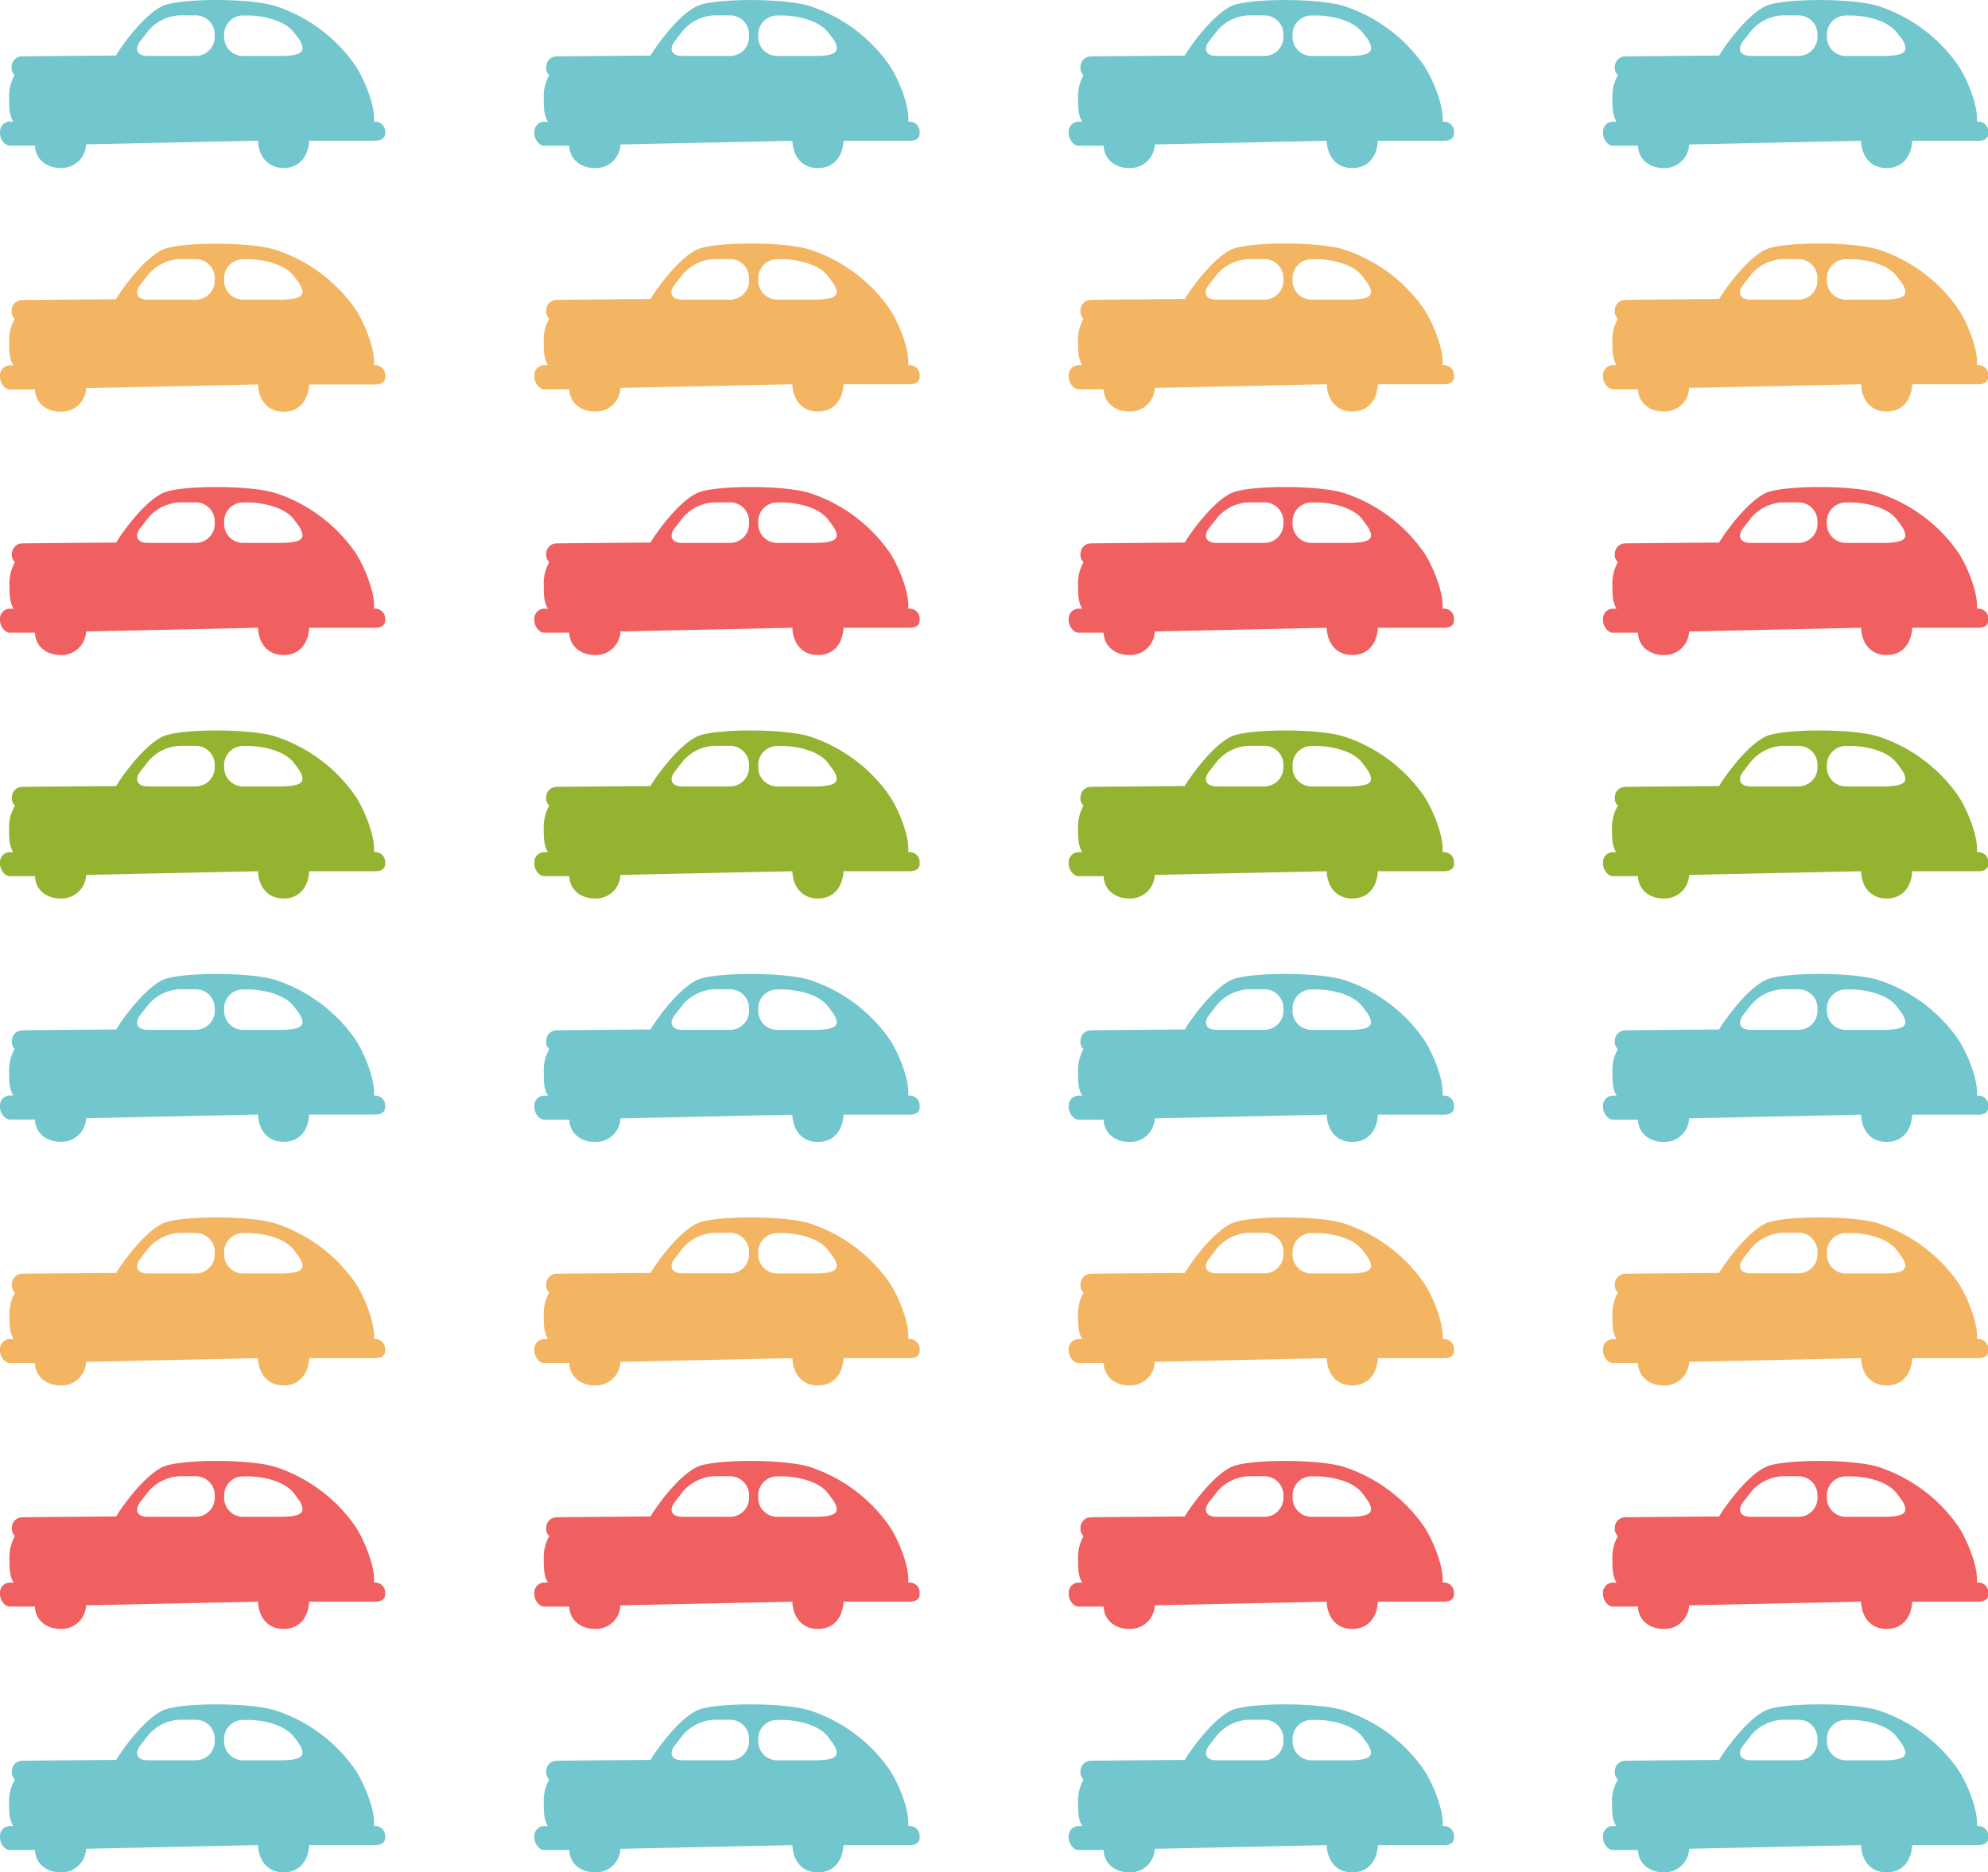 <svg xmlns="http://www.w3.org/2000/svg" viewBox="0 0 398.09 374.9"><defs><style>.cls-1{fill:#72c6ce;}.cls-2{fill:#f06060;}.cls-3{fill:#f3b562;}.cls-4{fill:#93b331;}</style></defs><title>cars</title><g id="Layer_2" data-name="Layer 2"><g id="wifi"><path class="cls-1" d="M75.13,365.63h-.25c.31-3.26-2.08-8.79-3.73-11.25a31.36,31.36,0,0,0-16-11.9c-5.38-1.66-19.29-1.54-22.54,0-4.35,2.06-9.34,9.73-9.32,9.92,0,0-18.83.14-18.9.17a2.07,2.07,0,0,0-2,2.07,1.89,1.89,0,0,0,.58,1.65v.09A8.58,8.58,0,0,0,1.82,361c0,1.7,0,3.29.83,4.63H2a2,2,0,0,0-2,2v.33c0,1.09.89,2.48,2,2.48H7c.09,2.76,2.34,4.47,5.12,4.47a4.92,4.92,0,0,0,5.12-4.72l34.43-.74c.09,2.76,1.65,5.46,5.12,5.46s5-2.7,5.12-5.46H75.13c1.09,0,2-.4,2-1.49v-.33A2,2,0,0,0,75.13,365.63ZM43,348.68a3.8,3.8,0,0,1-3.79,3.79H29.57c-2.09,0-2.74-1.35-1.46-3l1.66-2.12a8.81,8.81,0,0,1,6.12-3h3.29A3.8,3.8,0,0,1,43,348.17ZM56,352.48H48.67a3.8,3.8,0,0,1-3.79-3.79v-.52a3.8,3.8,0,0,1,3.79-3.79h1.05c2.09,0,6.57.61,8.8,3,.42.44,1.47,1.94,1.47,1.94C61.27,351.52,60.65,352.48,56,352.48Z"/><path class="cls-2" d="M75.13,316.88h-.25c.31-3.26-2.08-8.79-3.73-11.25a31.36,31.36,0,0,0-16-11.9c-5.38-1.66-19.29-1.54-22.54,0-4.35,2.06-9.34,9.73-9.32,9.92,0,0-18.83.14-18.9.17a2.07,2.07,0,0,0-2,2.07,1.89,1.89,0,0,0,.58,1.65v.09a8.58,8.58,0,0,0-1.07,4.63c0,1.7,0,3.29.83,4.63H2a2,2,0,0,0-2,2v.33c0,1.09.89,2.48,2,2.48H7c.09,2.76,2.34,4.47,5.12,4.47a4.92,4.92,0,0,0,5.12-4.72l34.43-.74c.09,2.76,1.65,5.46,5.12,5.46s5-2.7,5.12-5.46H75.13c1.09,0,2-.4,2-1.49v-.33A2,2,0,0,0,75.13,316.88ZM43,299.93a3.8,3.8,0,0,1-3.79,3.79H29.57c-2.09,0-2.74-1.35-1.46-3l1.66-2.12a8.81,8.81,0,0,1,6.12-3h3.29A3.8,3.8,0,0,1,43,299.41ZM56,303.72H48.67a3.8,3.8,0,0,1-3.79-3.79v-.52a3.8,3.8,0,0,1,3.79-3.79h1.05c2.09,0,6.57.61,8.8,3,.42.44,1.47,1.94,1.47,1.94C61.27,302.77,60.65,303.72,56,303.72Z"/><path class="cls-3" d="M75.13,268.12h-.25c.31-3.26-2.08-8.79-3.73-11.25a31.36,31.36,0,0,0-16-11.9c-5.38-1.66-19.29-1.54-22.54,0-4.35,2.06-9.34,9.73-9.32,9.92,0,0-18.83.14-18.9.17a2.07,2.07,0,0,0-2,2.07,1.89,1.89,0,0,0,.58,1.65v.09a8.58,8.58,0,0,0-1.07,4.63c0,1.7,0,3.29.83,4.63H2a2,2,0,0,0-2,2v.33c0,1.09.89,2.48,2,2.48H7c.09,2.76,2.34,4.47,5.12,4.47a4.92,4.92,0,0,0,5.12-4.72l34.43-.74c.09,2.76,1.65,5.46,5.12,5.46s5-2.7,5.12-5.46H75.13c1.09,0,2-.4,2-1.49v-.33A2,2,0,0,0,75.13,268.12ZM43,251.18A3.8,3.8,0,0,1,39.17,255H29.57c-2.09,0-2.74-1.35-1.46-3l1.66-2.12a8.81,8.81,0,0,1,6.12-3h3.29A3.8,3.8,0,0,1,43,250.66ZM56,255H48.67a3.8,3.8,0,0,1-3.79-3.79v-.52a3.8,3.8,0,0,1,3.79-3.79h1.05c2.09,0,6.57.61,8.8,3,.42.44,1.47,1.94,1.47,1.94C61.27,254,60.65,255,56,255Z"/><path class="cls-1" d="M75.13,219.37h-.25c.31-3.26-2.08-8.79-3.73-11.25a31.36,31.36,0,0,0-16-11.9c-5.38-1.66-19.29-1.54-22.54,0-4.35,2.06-9.34,9.73-9.32,9.92,0,0-18.83.14-18.9.17a2.07,2.07,0,0,0-2,2.07A1.89,1.89,0,0,0,2.9,210v.09a8.58,8.58,0,0,0-1.07,4.63c0,1.7,0,3.29.83,4.63H2a2,2,0,0,0-2,2v.33c0,1.09.89,2.48,2,2.48H7c.09,2.76,2.34,4.47,5.12,4.47a4.92,4.92,0,0,0,5.12-4.72l34.43-.74c.09,2.76,1.65,5.46,5.12,5.46s5-2.7,5.12-5.46H75.13c1.09,0,2-.4,2-1.49v-.33A2,2,0,0,0,75.13,219.37ZM43,202.42a3.8,3.8,0,0,1-3.79,3.79H29.57c-2.09,0-2.74-1.35-1.46-3l1.66-2.12a8.81,8.81,0,0,1,6.12-3h3.29A3.8,3.8,0,0,1,43,201.91ZM56,206.22H48.67a3.8,3.8,0,0,1-3.79-3.79v-.52a3.8,3.8,0,0,1,3.79-3.79h1.05c2.09,0,6.57.61,8.8,3,.42.44,1.47,1.94,1.47,1.94C61.27,205.26,60.65,206.22,56,206.22Z"/><path class="cls-4" d="M75.13,170.62h-.25c.31-3.26-2.08-8.79-3.73-11.25a31.36,31.36,0,0,0-16-11.9c-5.38-1.66-19.29-1.54-22.54,0-4.35,2.06-9.34,9.73-9.32,9.92,0,0-18.83.14-18.9.17a2.07,2.07,0,0,0-2,2.07,1.89,1.89,0,0,0,.58,1.65v.09A8.58,8.58,0,0,0,1.82,166c0,1.7,0,3.29.83,4.63H2a2,2,0,0,0-2,2v.33c0,1.09.89,2.48,2,2.48H7c.09,2.76,2.34,4.47,5.12,4.47a4.92,4.92,0,0,0,5.12-4.72l34.43-.74c.09,2.76,1.65,5.46,5.12,5.46s5-2.7,5.12-5.46H75.13c1.09,0,2-.4,2-1.49v-.33A2,2,0,0,0,75.13,170.62ZM43,153.67a3.8,3.8,0,0,1-3.79,3.79H29.57c-2.09,0-2.74-1.35-1.46-3l1.66-2.12a8.81,8.81,0,0,1,6.12-3h3.29A3.8,3.8,0,0,1,43,153.15ZM56,157.47H48.67a3.8,3.8,0,0,1-3.79-3.79v-.52a3.8,3.8,0,0,1,3.79-3.79h1.05c2.09,0,6.57.61,8.8,3,.42.44,1.47,1.94,1.47,1.94C61.27,156.51,60.65,157.47,56,157.47Z"/><path class="cls-2" d="M75.13,121.87h-.25c.31-3.26-2.08-8.79-3.73-11.25a31.36,31.36,0,0,0-16-11.9c-5.38-1.66-19.29-1.54-22.54,0-4.35,2.06-9.34,9.73-9.32,9.92,0,0-18.83.14-18.9.17a2.07,2.07,0,0,0-2,2.07,1.89,1.89,0,0,0,.58,1.65v.09a8.58,8.58,0,0,0-1.07,4.63c0,1.7,0,3.29.83,4.63H2a2,2,0,0,0-2,2v.33c0,1.09.89,2.48,2,2.48H7c.09,2.76,2.34,4.47,5.12,4.47a4.92,4.92,0,0,0,5.12-4.72l34.43-.74c.09,2.76,1.65,5.46,5.12,5.46s5-2.7,5.12-5.46H75.13c1.09,0,2-.4,2-1.49v-.33A2,2,0,0,0,75.13,121.87ZM43,104.92a3.8,3.8,0,0,1-3.79,3.79H29.57c-2.09,0-2.74-1.35-1.46-3l1.66-2.12a8.81,8.81,0,0,1,6.12-3h3.29A3.8,3.8,0,0,1,43,104.4ZM56,108.71H48.67a3.8,3.8,0,0,1-3.79-3.79v-.52a3.8,3.8,0,0,1,3.79-3.79h1.05c2.09,0,6.57.61,8.8,3,.42.44,1.47,1.94,1.47,1.94C61.27,107.76,60.65,108.71,56,108.71Z"/><path class="cls-3" d="M75.13,73.11h-.25c.31-3.26-2.08-8.79-3.73-11.25A31.36,31.36,0,0,0,55.1,50c-5.38-1.66-19.29-1.54-22.54,0-4.35,2.06-9.34,9.73-9.32,9.92,0,0-18.83.14-18.9.17a2.07,2.07,0,0,0-2,2.07,1.89,1.89,0,0,0,.58,1.65v.09a8.58,8.58,0,0,0-1.07,4.63c0,1.7,0,3.29.83,4.63H2a2,2,0,0,0-2,2v.33c0,1.09.89,2.48,2,2.48H7c.09,2.76,2.34,4.47,5.12,4.47a4.92,4.92,0,0,0,5.12-4.72l34.43-.74c.09,2.76,1.65,5.46,5.12,5.46s5-2.7,5.12-5.46H75.13c1.09,0,2-.4,2-1.49V75.1A2,2,0,0,0,75.13,73.11ZM43,56.17A3.8,3.8,0,0,1,39.17,60H29.57c-2.09,0-2.74-1.35-1.46-3l1.66-2.12a8.81,8.81,0,0,1,6.12-3h3.29A3.8,3.8,0,0,1,43,55.65ZM56,60H48.67a3.8,3.8,0,0,1-3.79-3.79v-.52a3.8,3.8,0,0,1,3.79-3.79h1.05c2.09,0,6.57.61,8.8,3,.42.44,1.47,1.94,1.47,1.94C61.27,59,60.65,60,56,60Z"/><path class="cls-1" d="M75.13,24.36h-.25c.31-3.26-2.08-8.79-3.73-11.25a31.36,31.36,0,0,0-16-11.9C49.72-.46,35.81-.34,32.56,1.2c-4.35,2.06-9.34,9.73-9.32,9.92,0,0-18.83.14-18.9.17a2.07,2.07,0,0,0-2,2.07A1.89,1.89,0,0,0,2.9,15v.09a8.58,8.58,0,0,0-1.07,4.63c0,1.7,0,3.29.83,4.63H2a2,2,0,0,0-2,2v.33c0,1.09.89,2.48,2,2.48H7c.09,2.76,2.34,4.47,5.12,4.47a4.92,4.92,0,0,0,5.12-4.72l34.43-.74c.09,2.76,1.65,5.46,5.12,5.46s5-2.7,5.12-5.46H75.13c1.09,0,2-.4,2-1.49v-.33A2,2,0,0,0,75.13,24.36ZM43,7.41a3.8,3.8,0,0,1-3.79,3.79H29.57c-2.09,0-2.74-1.35-1.46-3l1.66-2.12a8.81,8.81,0,0,1,6.12-3h3.29A3.8,3.8,0,0,1,43,6.89ZM56,11.21H48.67a3.8,3.8,0,0,1-3.79-3.79V6.89A3.8,3.8,0,0,1,48.67,3.1h1.05c2.09,0,6.57.61,8.8,3C58.93,6.54,60,8,60,8,61.27,10.25,60.65,11.21,56,11.21Z"/><path class="cls-1" d="M182.12,365.63h-.25c.31-3.26-2.08-8.79-3.73-11.25a31.36,31.36,0,0,0-16-11.9c-5.38-1.66-19.29-1.54-22.54,0-4.35,2.06-9.34,9.73-9.32,9.92,0,0-18.83.14-18.9.17a2.07,2.07,0,0,0-2,2.07,1.89,1.89,0,0,0,.58,1.65v.09a8.58,8.58,0,0,0-1.07,4.63c0,1.7,0,3.29.83,4.63H109a2,2,0,0,0-2,2v.33c0,1.09.89,2.48,2,2.48h5c.09,2.76,2.34,4.47,5.12,4.47a4.92,4.92,0,0,0,5.12-4.72l34.43-.74c.09,2.76,1.65,5.46,5.12,5.46s5-2.7,5.12-5.46h13.25c1.09,0,2-.4,2-1.49v-.33A2,2,0,0,0,182.12,365.63ZM150,348.68a3.8,3.8,0,0,1-3.79,3.79h-9.61c-2.09,0-2.74-1.35-1.46-3l1.66-2.12a8.81,8.81,0,0,1,6.12-3h3.29a3.8,3.8,0,0,1,3.79,3.79ZM163,352.48h-7.38a3.8,3.8,0,0,1-3.79-3.79v-.52a3.8,3.8,0,0,1,3.79-3.79h1.05c2.09,0,6.57.61,8.8,3,.42.44,1.47,1.94,1.47,1.94C168.26,351.52,167.64,352.48,163,352.48Z"/><path class="cls-2" d="M182.12,316.88h-.25c.31-3.26-2.08-8.79-3.73-11.25a31.36,31.36,0,0,0-16-11.9c-5.38-1.66-19.29-1.54-22.54,0-4.35,2.06-9.34,9.73-9.32,9.92,0,0-18.83.14-18.9.17a2.07,2.07,0,0,0-2,2.07,1.89,1.89,0,0,0,.58,1.65v.09a8.58,8.58,0,0,0-1.07,4.63c0,1.7,0,3.29.83,4.63H109a2,2,0,0,0-2,2v.33c0,1.09.89,2.48,2,2.48h5c.09,2.76,2.34,4.47,5.12,4.47a4.92,4.92,0,0,0,5.12-4.72l34.43-.74c.09,2.76,1.65,5.46,5.12,5.46s5-2.7,5.12-5.46h13.25c1.09,0,2-.4,2-1.49v-.33A2,2,0,0,0,182.12,316.88ZM150,299.93a3.8,3.8,0,0,1-3.79,3.79h-9.61c-2.09,0-2.74-1.35-1.46-3l1.66-2.12a8.81,8.81,0,0,1,6.12-3h3.29a3.8,3.8,0,0,1,3.79,3.79ZM163,303.72h-7.38a3.8,3.8,0,0,1-3.79-3.79v-.52a3.8,3.8,0,0,1,3.79-3.79h1.05c2.09,0,6.57.61,8.8,3,.42.44,1.47,1.94,1.47,1.94C168.26,302.77,167.64,303.72,163,303.72Z"/><path class="cls-3" d="M182.12,268.12h-.25c.31-3.26-2.08-8.79-3.73-11.25a31.36,31.36,0,0,0-16-11.9c-5.38-1.66-19.29-1.54-22.54,0-4.35,2.06-9.34,9.73-9.32,9.92,0,0-18.83.14-18.9.17a2.07,2.07,0,0,0-2,2.07,1.89,1.89,0,0,0,.58,1.65v.09a8.58,8.58,0,0,0-1.07,4.63c0,1.7,0,3.29.83,4.63H109a2,2,0,0,0-2,2v.33c0,1.09.89,2.48,2,2.48h5c.09,2.76,2.34,4.47,5.12,4.47a4.92,4.92,0,0,0,5.12-4.72l34.43-.74c.09,2.76,1.65,5.46,5.12,5.46s5-2.7,5.12-5.46h13.25c1.09,0,2-.4,2-1.49v-.33A2,2,0,0,0,182.12,268.12ZM150,251.18a3.8,3.8,0,0,1-3.79,3.79h-9.61c-2.09,0-2.74-1.35-1.46-3l1.66-2.12a8.81,8.81,0,0,1,6.12-3h3.29a3.8,3.8,0,0,1,3.79,3.79ZM163,255h-7.38a3.8,3.8,0,0,1-3.79-3.79v-.52a3.8,3.8,0,0,1,3.79-3.79h1.05c2.09,0,6.57.61,8.8,3,.42.44,1.47,1.94,1.47,1.94C168.26,254,167.64,255,163,255Z"/><path class="cls-1" d="M182.12,219.37h-.25c.31-3.26-2.08-8.79-3.73-11.25a31.36,31.36,0,0,0-16-11.9c-5.38-1.66-19.29-1.54-22.54,0-4.35,2.06-9.34,9.73-9.32,9.92,0,0-18.83.14-18.9.17a2.07,2.07,0,0,0-2,2.07,1.89,1.89,0,0,0,.58,1.65v.09a8.58,8.58,0,0,0-1.07,4.63c0,1.7,0,3.29.83,4.63H109a2,2,0,0,0-2,2v.33c0,1.09.89,2.48,2,2.48h5c.09,2.76,2.34,4.47,5.12,4.47a4.92,4.92,0,0,0,5.12-4.72l34.43-.74c.09,2.76,1.65,5.46,5.12,5.46s5-2.7,5.12-5.46h13.25c1.09,0,2-.4,2-1.49v-.33A2,2,0,0,0,182.12,219.37ZM150,202.42a3.8,3.8,0,0,1-3.79,3.79h-9.61c-2.09,0-2.74-1.35-1.46-3l1.66-2.12a8.81,8.81,0,0,1,6.12-3h3.29a3.8,3.8,0,0,1,3.79,3.79ZM163,206.22h-7.38a3.8,3.8,0,0,1-3.79-3.79v-.52a3.8,3.8,0,0,1,3.79-3.79h1.05c2.09,0,6.57.61,8.8,3,.42.44,1.47,1.94,1.47,1.94C168.26,205.26,167.64,206.22,163,206.22Z"/><path class="cls-4" d="M182.12,170.62h-.25c.31-3.26-2.08-8.79-3.73-11.25a31.36,31.36,0,0,0-16-11.9c-5.38-1.66-19.29-1.54-22.54,0-4.35,2.06-9.34,9.73-9.32,9.92,0,0-18.83.14-18.9.17a2.07,2.07,0,0,0-2,2.07,1.89,1.89,0,0,0,.58,1.65v.09a8.58,8.58,0,0,0-1.07,4.63c0,1.7,0,3.29.83,4.63H109a2,2,0,0,0-2,2v.33c0,1.09.89,2.48,2,2.48h5c.09,2.76,2.34,4.47,5.12,4.47a4.92,4.92,0,0,0,5.12-4.72l34.43-.74c.09,2.76,1.65,5.46,5.12,5.46s5-2.7,5.12-5.46h13.25c1.09,0,2-.4,2-1.49v-.33A2,2,0,0,0,182.12,170.62ZM150,153.67a3.8,3.8,0,0,1-3.79,3.79h-9.61c-2.09,0-2.74-1.35-1.46-3l1.66-2.12a8.81,8.81,0,0,1,6.12-3h3.29a3.8,3.8,0,0,1,3.79,3.79ZM163,157.47h-7.38a3.8,3.8,0,0,1-3.79-3.79v-.52a3.8,3.8,0,0,1,3.79-3.79h1.05c2.09,0,6.57.61,8.8,3,.42.44,1.47,1.94,1.47,1.94C168.26,156.51,167.64,157.47,163,157.47Z"/><path class="cls-2" d="M182.12,121.87h-.25c.31-3.26-2.08-8.79-3.73-11.25a31.36,31.36,0,0,0-16-11.9c-5.38-1.66-19.29-1.54-22.54,0-4.35,2.06-9.34,9.73-9.32,9.92,0,0-18.83.14-18.9.17a2.07,2.07,0,0,0-2,2.07,1.89,1.89,0,0,0,.58,1.65v.09a8.58,8.58,0,0,0-1.07,4.63c0,1.7,0,3.29.83,4.63H109a2,2,0,0,0-2,2v.33c0,1.09.89,2.48,2,2.48h5c.09,2.76,2.34,4.47,5.12,4.47a4.92,4.92,0,0,0,5.12-4.72l34.43-.74c.09,2.76,1.65,5.46,5.12,5.46s5-2.7,5.12-5.46h13.25c1.09,0,2-.4,2-1.49v-.33A2,2,0,0,0,182.12,121.87ZM150,104.92a3.8,3.8,0,0,1-3.79,3.79h-9.61c-2.09,0-2.74-1.35-1.46-3l1.66-2.12a8.81,8.81,0,0,1,6.12-3h3.29A3.8,3.8,0,0,1,150,104.4ZM163,108.71h-7.38a3.8,3.8,0,0,1-3.79-3.79v-.52a3.8,3.8,0,0,1,3.79-3.79h1.05c2.09,0,6.57.61,8.8,3,.42.44,1.47,1.94,1.47,1.94C168.26,107.76,167.64,108.71,163,108.71Z"/><path class="cls-3" d="M182.12,73.11h-.25c.31-3.26-2.08-8.79-3.73-11.25a31.36,31.36,0,0,0-16-11.9c-5.38-1.66-19.29-1.54-22.54,0-4.35,2.06-9.34,9.73-9.32,9.92,0,0-18.83.14-18.9.17a2.07,2.07,0,0,0-2,2.07,1.89,1.89,0,0,0,.58,1.65v.09a8.58,8.58,0,0,0-1.07,4.63c0,1.7,0,3.29.83,4.63H109a2,2,0,0,0-2,2v.33c0,1.09.89,2.48,2,2.48h5c.09,2.76,2.34,4.47,5.12,4.47a4.92,4.92,0,0,0,5.12-4.72l34.43-.74c.09,2.76,1.65,5.46,5.12,5.46s5-2.7,5.12-5.46h13.25c1.09,0,2-.4,2-1.49V75.1A2,2,0,0,0,182.12,73.11ZM150,56.17A3.8,3.8,0,0,1,146.17,60h-9.61c-2.09,0-2.74-1.35-1.46-3l1.66-2.12a8.81,8.81,0,0,1,6.12-3h3.29A3.8,3.8,0,0,1,150,55.65ZM163,60h-7.38a3.8,3.8,0,0,1-3.79-3.79v-.52a3.8,3.8,0,0,1,3.79-3.79h1.05c2.09,0,6.57.61,8.8,3,.42.44,1.47,1.94,1.47,1.94C168.26,59,167.64,60,163,60Z"/><path class="cls-1" d="M182.12,24.36h-.25c.31-3.26-2.08-8.79-3.73-11.25a31.36,31.36,0,0,0-16-11.9c-5.38-1.66-19.29-1.54-22.54,0-4.35,2.06-9.34,9.73-9.32,9.92,0,0-18.83.14-18.9.17a2.07,2.07,0,0,0-2,2.07,1.89,1.89,0,0,0,.58,1.65v.09a8.58,8.58,0,0,0-1.07,4.63c0,1.7,0,3.29.83,4.63H109a2,2,0,0,0-2,2v.33c0,1.09.89,2.48,2,2.48h5c.09,2.76,2.34,4.47,5.12,4.47a4.92,4.92,0,0,0,5.12-4.72l34.43-.74c.09,2.76,1.65,5.46,5.12,5.46s5-2.7,5.12-5.46h13.25c1.09,0,2-.4,2-1.49v-.33A2,2,0,0,0,182.12,24.36ZM150,7.41a3.8,3.8,0,0,1-3.79,3.79h-9.61c-2.09,0-2.74-1.35-1.46-3l1.66-2.12a8.81,8.81,0,0,1,6.12-3h3.29A3.8,3.8,0,0,1,150,6.89ZM163,11.21h-7.38a3.8,3.8,0,0,1-3.79-3.79V6.89a3.8,3.8,0,0,1,3.79-3.79h1.05c2.09,0,6.57.61,8.8,3C165.92,6.54,167,8,167,8,168.26,10.25,167.64,11.21,163,11.21Z"/><path class="cls-1" d="M289.11,365.63h-.25c.31-3.26-2.08-8.79-3.73-11.25a31.36,31.36,0,0,0-16-11.9c-5.38-1.66-19.29-1.54-22.54,0-4.35,2.06-9.34,9.73-9.32,9.92,0,0-18.83.14-18.9.17a2.07,2.07,0,0,0-2,2.07,1.89,1.89,0,0,0,.58,1.65v.09a8.58,8.58,0,0,0-1.07,4.63c0,1.7,0,3.29.83,4.63H216a2,2,0,0,0-2,2v.33c0,1.09.89,2.48,2,2.48h5c.09,2.76,2.34,4.47,5.12,4.47a4.92,4.92,0,0,0,5.12-4.72l34.43-.74c.09,2.76,1.65,5.46,5.12,5.46s5-2.7,5.12-5.46h13.25c1.09,0,2-.4,2-1.49v-.33A2,2,0,0,0,289.11,365.63ZM257,348.68a3.8,3.8,0,0,1-3.79,3.79h-9.61c-2.09,0-2.74-1.35-1.46-3l1.66-2.12a8.81,8.81,0,0,1,6.12-3h3.29a3.8,3.8,0,0,1,3.79,3.79ZM270,352.48h-7.38a3.8,3.8,0,0,1-3.79-3.79v-.52a3.8,3.8,0,0,1,3.79-3.79h1.05c2.09,0,6.57.61,8.8,3,.42.44,1.47,1.94,1.47,1.94C275.25,351.52,274.63,352.48,270,352.48Z"/><path class="cls-2" d="M289.11,316.88h-.25c.31-3.26-2.08-8.79-3.73-11.25a31.36,31.36,0,0,0-16-11.9c-5.38-1.66-19.29-1.54-22.54,0-4.35,2.06-9.34,9.73-9.32,9.92,0,0-18.83.14-18.9.17a2.07,2.07,0,0,0-2,2.07,1.89,1.89,0,0,0,.58,1.65v.09a8.58,8.58,0,0,0-1.07,4.63c0,1.7,0,3.29.83,4.63H216a2,2,0,0,0-2,2v.33c0,1.09.89,2.48,2,2.48h5c.09,2.76,2.34,4.47,5.12,4.47a4.92,4.92,0,0,0,5.12-4.72l34.43-.74c.09,2.76,1.65,5.46,5.12,5.46s5-2.7,5.12-5.46h13.25c1.09,0,2-.4,2-1.49v-.33A2,2,0,0,0,289.11,316.88ZM257,299.93a3.8,3.8,0,0,1-3.79,3.79h-9.61c-2.09,0-2.74-1.35-1.46-3l1.66-2.12a8.81,8.81,0,0,1,6.12-3h3.29a3.8,3.8,0,0,1,3.79,3.79ZM270,303.72h-7.38a3.8,3.8,0,0,1-3.79-3.79v-.52a3.8,3.8,0,0,1,3.79-3.79h1.05c2.09,0,6.57.61,8.8,3,.42.44,1.47,1.94,1.47,1.94C275.25,302.77,274.63,303.72,270,303.72Z"/><path class="cls-3" d="M289.11,268.12h-.25c.31-3.26-2.08-8.79-3.73-11.25a31.36,31.36,0,0,0-16-11.9c-5.38-1.66-19.29-1.54-22.54,0-4.35,2.06-9.34,9.73-9.32,9.92,0,0-18.83.14-18.9.17a2.07,2.07,0,0,0-2,2.07,1.89,1.89,0,0,0,.58,1.65v.09a8.58,8.58,0,0,0-1.07,4.63c0,1.7,0,3.29.83,4.63H216a2,2,0,0,0-2,2v.33c0,1.09.89,2.48,2,2.48h5c.09,2.76,2.34,4.47,5.12,4.47a4.92,4.92,0,0,0,5.12-4.72l34.43-.74c.09,2.76,1.65,5.46,5.12,5.46s5-2.7,5.12-5.46h13.25c1.09,0,2-.4,2-1.49v-.33A2,2,0,0,0,289.11,268.12ZM257,251.18a3.8,3.8,0,0,1-3.79,3.79h-9.61c-2.09,0-2.74-1.35-1.46-3l1.66-2.12a8.81,8.81,0,0,1,6.12-3h3.29a3.8,3.8,0,0,1,3.79,3.79ZM270,255h-7.38a3.8,3.8,0,0,1-3.79-3.79v-.52a3.8,3.8,0,0,1,3.79-3.79h1.05c2.09,0,6.57.61,8.8,3,.42.44,1.47,1.94,1.47,1.94C275.25,254,274.63,255,270,255Z"/><path class="cls-1" d="M289.11,219.37h-.25c.31-3.26-2.08-8.79-3.73-11.25a31.36,31.36,0,0,0-16-11.9c-5.38-1.66-19.29-1.54-22.54,0-4.35,2.06-9.34,9.73-9.32,9.92,0,0-18.83.14-18.9.17a2.07,2.07,0,0,0-2,2.07,1.89,1.89,0,0,0,.58,1.65v.09a8.58,8.58,0,0,0-1.07,4.63c0,1.7,0,3.29.83,4.63H216a2,2,0,0,0-2,2v.33c0,1.09.89,2.48,2,2.48h5c.09,2.76,2.34,4.47,5.12,4.47a4.92,4.92,0,0,0,5.12-4.72l34.43-.74c.09,2.76,1.65,5.46,5.12,5.46s5-2.7,5.12-5.46h13.25c1.09,0,2-.4,2-1.49v-.33A2,2,0,0,0,289.11,219.37ZM257,202.42a3.8,3.8,0,0,1-3.79,3.79h-9.61c-2.09,0-2.74-1.35-1.46-3l1.66-2.12a8.81,8.81,0,0,1,6.12-3h3.29a3.8,3.8,0,0,1,3.79,3.79ZM270,206.22h-7.38a3.8,3.8,0,0,1-3.79-3.79v-.52a3.8,3.8,0,0,1,3.79-3.79h1.05c2.09,0,6.57.61,8.8,3,.42.44,1.47,1.94,1.47,1.94C275.25,205.26,274.63,206.22,270,206.22Z"/><path class="cls-4" d="M289.11,170.62h-.25c.31-3.26-2.08-8.79-3.73-11.25a31.36,31.36,0,0,0-16-11.9c-5.38-1.66-19.29-1.54-22.54,0-4.35,2.06-9.34,9.73-9.32,9.92,0,0-18.83.14-18.9.17a2.07,2.07,0,0,0-2,2.07,1.89,1.89,0,0,0,.58,1.65v.09a8.58,8.58,0,0,0-1.07,4.63c0,1.7,0,3.29.83,4.63H216a2,2,0,0,0-2,2v.33c0,1.09.89,2.48,2,2.48h5c.09,2.76,2.34,4.47,5.12,4.47a4.92,4.92,0,0,0,5.12-4.72l34.43-.74c.09,2.76,1.65,5.46,5.12,5.46s5-2.7,5.12-5.46h13.25c1.09,0,2-.4,2-1.49v-.33A2,2,0,0,0,289.11,170.62ZM257,153.67a3.8,3.8,0,0,1-3.79,3.79h-9.61c-2.09,0-2.74-1.35-1.46-3l1.66-2.12a8.81,8.81,0,0,1,6.12-3h3.29a3.8,3.8,0,0,1,3.79,3.79ZM270,157.47h-7.38a3.8,3.8,0,0,1-3.79-3.79v-.52a3.8,3.8,0,0,1,3.79-3.79h1.05c2.09,0,6.57.61,8.8,3,.42.44,1.47,1.94,1.47,1.94C275.25,156.51,274.63,157.47,270,157.47Z"/><path class="cls-2" d="M289.11,121.87h-.25c.31-3.26-2.08-8.79-3.73-11.25a31.36,31.36,0,0,0-16-11.9c-5.38-1.66-19.29-1.54-22.54,0-4.35,2.06-9.34,9.73-9.32,9.92,0,0-18.83.14-18.9.17a2.07,2.07,0,0,0-2,2.07,1.89,1.89,0,0,0,.58,1.65v.09a8.58,8.58,0,0,0-1.07,4.63c0,1.7,0,3.29.83,4.63H216a2,2,0,0,0-2,2v.33c0,1.09.89,2.48,2,2.48h5c.09,2.76,2.34,4.47,5.12,4.47a4.92,4.92,0,0,0,5.12-4.72l34.43-.74c.09,2.76,1.65,5.46,5.12,5.46s5-2.7,5.12-5.46h13.25c1.09,0,2-.4,2-1.49v-.33A2,2,0,0,0,289.11,121.87ZM257,104.92a3.8,3.8,0,0,1-3.79,3.79h-9.61c-2.09,0-2.74-1.35-1.46-3l1.66-2.12a8.81,8.81,0,0,1,6.12-3h3.29A3.8,3.8,0,0,1,257,104.4ZM270,108.71h-7.38a3.8,3.8,0,0,1-3.79-3.79v-.52a3.8,3.8,0,0,1,3.79-3.79h1.05c2.09,0,6.57.61,8.8,3,.42.44,1.47,1.94,1.47,1.94C275.25,107.76,274.63,108.71,270,108.71Z"/><path class="cls-3" d="M289.11,73.11h-.25c.31-3.26-2.08-8.79-3.73-11.25a31.36,31.36,0,0,0-16-11.9c-5.38-1.66-19.29-1.54-22.54,0-4.35,2.06-9.34,9.73-9.32,9.92,0,0-18.83.14-18.9.17a2.07,2.07,0,0,0-2,2.07,1.89,1.89,0,0,0,.58,1.65v.09a8.58,8.58,0,0,0-1.07,4.63c0,1.7,0,3.29.83,4.63H216a2,2,0,0,0-2,2v.33c0,1.09.89,2.48,2,2.48h5c.09,2.76,2.34,4.47,5.12,4.47a4.92,4.92,0,0,0,5.12-4.72l34.43-.74c.09,2.76,1.65,5.46,5.12,5.46s5-2.7,5.12-5.46h13.25c1.09,0,2-.4,2-1.49V75.1A2,2,0,0,0,289.11,73.11ZM257,56.17A3.8,3.8,0,0,1,253.16,60h-9.61c-2.09,0-2.74-1.35-1.46-3l1.66-2.12a8.81,8.81,0,0,1,6.12-3h3.29A3.8,3.8,0,0,1,257,55.65ZM270,60h-7.38a3.8,3.8,0,0,1-3.79-3.79v-.52a3.8,3.8,0,0,1,3.79-3.79h1.05c2.09,0,6.57.61,8.8,3,.42.44,1.47,1.94,1.47,1.94C275.25,59,274.63,60,270,60Z"/><path class="cls-1" d="M289.11,24.36h-.25c.31-3.26-2.08-8.79-3.73-11.25a31.36,31.36,0,0,0-16-11.9c-5.38-1.66-19.29-1.54-22.54,0-4.35,2.06-9.34,9.73-9.32,9.92,0,0-18.83.14-18.9.17a2.07,2.07,0,0,0-2,2.07,1.89,1.89,0,0,0,.58,1.65v.09a8.58,8.58,0,0,0-1.07,4.63c0,1.7,0,3.29.83,4.63H216a2,2,0,0,0-2,2v.33c0,1.09.89,2.48,2,2.48h5c.09,2.76,2.34,4.47,5.12,4.47a4.92,4.92,0,0,0,5.12-4.72l34.43-.74c.09,2.76,1.65,5.46,5.12,5.46s5-2.7,5.12-5.46h13.25c1.09,0,2-.4,2-1.49v-.33A2,2,0,0,0,289.11,24.36ZM257,7.41a3.8,3.8,0,0,1-3.79,3.79h-9.61c-2.09,0-2.74-1.35-1.46-3l1.66-2.12a8.81,8.81,0,0,1,6.12-3h3.29A3.8,3.8,0,0,1,257,6.89ZM270,11.21h-7.38a3.8,3.8,0,0,1-3.79-3.79V6.89a3.8,3.8,0,0,1,3.79-3.79h1.05c2.09,0,6.57.61,8.8,3C272.92,6.54,274,8,274,8,275.25,10.25,274.63,11.21,270,11.21Z"/><path class="cls-1" d="M396.11,365.63h-.25c.31-3.26-2.08-8.79-3.73-11.25a31.36,31.36,0,0,0-16-11.9c-5.38-1.66-19.29-1.54-22.54,0-4.35,2.06-9.34,9.73-9.32,9.92,0,0-18.83.14-18.9.17a2.07,2.07,0,0,0-2,2.07,1.89,1.89,0,0,0,.58,1.65v.09A8.58,8.58,0,0,0,322.8,361c0,1.7,0,3.29.83,4.63H323a2,2,0,0,0-2,2v.33c0,1.09.89,2.48,2,2.48h5c.09,2.76,2.34,4.47,5.12,4.47a4.92,4.92,0,0,0,5.12-4.72l34.43-.74c.09,2.76,1.65,5.46,5.12,5.46s5-2.7,5.12-5.46h13.25c1.09,0,2-.4,2-1.49v-.33A2,2,0,0,0,396.11,365.63Zm-32.16-16.95a3.8,3.8,0,0,1-3.79,3.79h-9.61c-2.09,0-2.74-1.35-1.46-3l1.66-2.12a8.81,8.81,0,0,1,6.12-3h3.29a3.8,3.8,0,0,1,3.79,3.79ZM377,352.48h-7.38a3.8,3.8,0,0,1-3.79-3.79v-.52a3.8,3.8,0,0,1,3.79-3.79h1.05c2.09,0,6.57.61,8.8,3,.42.44,1.47,1.94,1.47,1.94C382.25,351.52,381.62,352.48,377,352.48Z"/><path class="cls-2" d="M396.11,316.88h-.25c.31-3.26-2.08-8.79-3.73-11.25a31.36,31.36,0,0,0-16-11.9c-5.38-1.66-19.29-1.54-22.54,0-4.35,2.06-9.34,9.73-9.32,9.92,0,0-18.83.14-18.9.17a2.07,2.07,0,0,0-2,2.07,1.89,1.89,0,0,0,.58,1.65v.09a8.58,8.58,0,0,0-1.07,4.63c0,1.7,0,3.29.83,4.63H323a2,2,0,0,0-2,2v.33c0,1.09.89,2.48,2,2.48h5c.09,2.76,2.34,4.47,5.12,4.47a4.92,4.92,0,0,0,5.12-4.72l34.43-.74c.09,2.76,1.65,5.46,5.12,5.46s5-2.7,5.12-5.46h13.25c1.09,0,2-.4,2-1.49v-.33A2,2,0,0,0,396.11,316.88Zm-32.16-16.95a3.8,3.8,0,0,1-3.79,3.79h-9.61c-2.09,0-2.74-1.35-1.46-3l1.66-2.12a8.81,8.81,0,0,1,6.12-3h3.29a3.8,3.8,0,0,1,3.79,3.79ZM377,303.72h-7.38a3.8,3.8,0,0,1-3.79-3.79v-.52a3.8,3.8,0,0,1,3.79-3.79h1.05c2.09,0,6.57.61,8.8,3,.42.44,1.47,1.94,1.47,1.94C382.25,302.77,381.62,303.72,377,303.72Z"/><path class="cls-3" d="M396.11,268.12h-.25c.31-3.26-2.08-8.79-3.73-11.25a31.36,31.36,0,0,0-16-11.9c-5.38-1.66-19.29-1.54-22.54,0-4.35,2.06-9.34,9.73-9.32,9.92,0,0-18.83.14-18.9.17a2.07,2.07,0,0,0-2,2.07,1.89,1.89,0,0,0,.58,1.65v.09a8.58,8.58,0,0,0-1.07,4.63c0,1.7,0,3.29.83,4.63H323a2,2,0,0,0-2,2v.33c0,1.09.89,2.48,2,2.48h5c.09,2.76,2.34,4.47,5.12,4.47a4.92,4.92,0,0,0,5.12-4.72l34.43-.74c.09,2.76,1.65,5.46,5.12,5.46s5-2.7,5.12-5.46h13.25c1.09,0,2-.4,2-1.49v-.33A2,2,0,0,0,396.11,268.12Zm-32.16-16.95a3.8,3.8,0,0,1-3.79,3.79h-9.61c-2.09,0-2.74-1.35-1.46-3l1.66-2.12a8.81,8.81,0,0,1,6.12-3h3.29a3.8,3.8,0,0,1,3.79,3.79ZM377,255h-7.38a3.8,3.8,0,0,1-3.79-3.79v-.52a3.8,3.8,0,0,1,3.79-3.79h1.05c2.09,0,6.57.61,8.8,3,.42.44,1.47,1.94,1.47,1.94C382.25,254,381.62,255,377,255Z"/><path class="cls-1" d="M396.11,219.37h-.25c.31-3.26-2.08-8.79-3.73-11.25a31.36,31.36,0,0,0-16-11.9c-5.38-1.66-19.29-1.54-22.54,0-4.35,2.06-9.34,9.73-9.32,9.92,0,0-18.83.14-18.9.17a2.07,2.07,0,0,0-2,2.07,1.89,1.89,0,0,0,.58,1.65v.09a8.58,8.58,0,0,0-1.07,4.63c0,1.7,0,3.29.83,4.63H323a2,2,0,0,0-2,2v.33c0,1.09.89,2.48,2,2.48h5c.09,2.76,2.34,4.47,5.12,4.47a4.92,4.92,0,0,0,5.12-4.72l34.43-.74c.09,2.76,1.65,5.46,5.12,5.46s5-2.7,5.12-5.46h13.25c1.09,0,2-.4,2-1.49v-.33A2,2,0,0,0,396.11,219.37Zm-32.16-16.95a3.8,3.8,0,0,1-3.79,3.79h-9.61c-2.09,0-2.74-1.35-1.46-3l1.66-2.12a8.81,8.81,0,0,1,6.12-3h3.29a3.8,3.8,0,0,1,3.79,3.79ZM377,206.22h-7.38a3.8,3.8,0,0,1-3.79-3.79v-.52a3.8,3.8,0,0,1,3.79-3.79h1.05c2.09,0,6.57.61,8.8,3,.42.44,1.47,1.94,1.47,1.94C382.25,205.26,381.62,206.22,377,206.22Z"/><path class="cls-4" d="M396.11,170.62h-.25c.31-3.26-2.08-8.79-3.73-11.25a31.36,31.36,0,0,0-16-11.9c-5.38-1.66-19.29-1.54-22.54,0-4.35,2.06-9.34,9.73-9.32,9.92,0,0-18.83.14-18.9.17a2.07,2.07,0,0,0-2,2.07,1.89,1.89,0,0,0,.58,1.65v.09A8.58,8.58,0,0,0,322.8,166c0,1.7,0,3.29.83,4.63H323a2,2,0,0,0-2,2v.33c0,1.09.89,2.48,2,2.48h5c.09,2.76,2.34,4.47,5.12,4.47a4.92,4.92,0,0,0,5.12-4.72l34.43-.74c.09,2.76,1.65,5.46,5.12,5.46s5-2.7,5.12-5.46h13.25c1.09,0,2-.4,2-1.49v-.33A2,2,0,0,0,396.11,170.62Zm-32.16-16.95a3.8,3.8,0,0,1-3.79,3.79h-9.61c-2.09,0-2.74-1.35-1.46-3l1.66-2.12a8.81,8.81,0,0,1,6.12-3h3.29a3.8,3.8,0,0,1,3.79,3.79ZM377,157.47h-7.38a3.8,3.8,0,0,1-3.79-3.79v-.52a3.8,3.8,0,0,1,3.79-3.79h1.05c2.09,0,6.57.61,8.8,3,.42.44,1.47,1.94,1.47,1.94C382.25,156.51,381.62,157.47,377,157.47Z"/><path class="cls-2" d="M396.11,121.87h-.25c.31-3.26-2.08-8.79-3.73-11.25a31.36,31.36,0,0,0-16-11.9c-5.38-1.66-19.29-1.54-22.54,0-4.35,2.06-9.34,9.73-9.32,9.92,0,0-18.83.14-18.9.17a2.07,2.07,0,0,0-2,2.07,1.89,1.89,0,0,0,.58,1.65v.09a8.58,8.58,0,0,0-1.07,4.63c0,1.7,0,3.29.83,4.63H323a2,2,0,0,0-2,2v.33c0,1.09.89,2.48,2,2.48h5c.09,2.76,2.34,4.47,5.12,4.47a4.92,4.92,0,0,0,5.12-4.72l34.43-.74c.09,2.76,1.65,5.46,5.12,5.46s5-2.7,5.12-5.46h13.25c1.09,0,2-.4,2-1.49v-.33A2,2,0,0,0,396.11,121.87Zm-32.16-16.95a3.8,3.8,0,0,1-3.79,3.79h-9.61c-2.09,0-2.74-1.35-1.46-3l1.66-2.12a8.81,8.81,0,0,1,6.12-3h3.29a3.8,3.8,0,0,1,3.79,3.79ZM377,108.71h-7.38a3.8,3.8,0,0,1-3.79-3.79v-.52a3.8,3.8,0,0,1,3.79-3.79h1.05c2.09,0,6.57.61,8.8,3,.42.44,1.47,1.94,1.47,1.94C382.25,107.76,381.62,108.71,377,108.71Z"/><path class="cls-3" d="M396.11,73.11h-.25c.31-3.26-2.08-8.79-3.73-11.25a31.36,31.36,0,0,0-16-11.9c-5.38-1.66-19.29-1.54-22.54,0-4.35,2.06-9.34,9.73-9.32,9.92,0,0-18.83.14-18.9.17a2.07,2.07,0,0,0-2,2.07,1.89,1.89,0,0,0,.58,1.65v.09a8.58,8.58,0,0,0-1.07,4.63c0,1.7,0,3.29.83,4.63H323a2,2,0,0,0-2,2v.33c0,1.09.89,2.48,2,2.48h5c.09,2.76,2.34,4.47,5.12,4.47a4.92,4.92,0,0,0,5.12-4.72l34.43-.74c.09,2.76,1.65,5.46,5.12,5.46s5-2.7,5.12-5.46h13.25c1.09,0,2-.4,2-1.49V75.1A2,2,0,0,0,396.11,73.11ZM363.94,56.17A3.8,3.8,0,0,1,360.15,60h-9.61c-2.09,0-2.74-1.35-1.46-3l1.66-2.12a8.81,8.81,0,0,1,6.12-3h3.29a3.8,3.8,0,0,1,3.79,3.79ZM377,60h-7.38a3.8,3.8,0,0,1-3.79-3.79v-.52a3.8,3.8,0,0,1,3.79-3.79h1.05c2.09,0,6.57.61,8.8,3,.42.44,1.47,1.94,1.47,1.94C382.25,59,381.62,60,377,60Z"/><path class="cls-1" d="M396.11,24.36h-.25c.31-3.26-2.08-8.79-3.73-11.25a31.36,31.36,0,0,0-16-11.9c-5.38-1.66-19.29-1.54-22.54,0-4.35,2.06-9.34,9.73-9.32,9.92,0,0-18.83.14-18.9.17a2.07,2.07,0,0,0-2,2.07,1.89,1.89,0,0,0,.58,1.65v.09a8.58,8.58,0,0,0-1.07,4.63c0,1.7,0,3.29.83,4.63H323a2,2,0,0,0-2,2v.33c0,1.09.89,2.48,2,2.48h5c.09,2.76,2.34,4.47,5.12,4.47a4.92,4.92,0,0,0,5.12-4.72l34.43-.74c.09,2.76,1.65,5.46,5.12,5.46s5-2.7,5.12-5.46h13.25c1.09,0,2-.4,2-1.49v-.33A2,2,0,0,0,396.11,24.36ZM363.94,7.41a3.8,3.8,0,0,1-3.79,3.79h-9.61c-2.09,0-2.74-1.35-1.46-3l1.66-2.12a8.81,8.81,0,0,1,6.12-3h3.29a3.8,3.8,0,0,1,3.79,3.79ZM377,11.21h-7.38a3.8,3.8,0,0,1-3.79-3.79V6.89a3.8,3.8,0,0,1,3.79-3.79h1.05c2.09,0,6.57.61,8.8,3C379.91,6.54,381,8,381,8,382.25,10.25,381.62,11.21,377,11.21Z"/></g></g></svg>